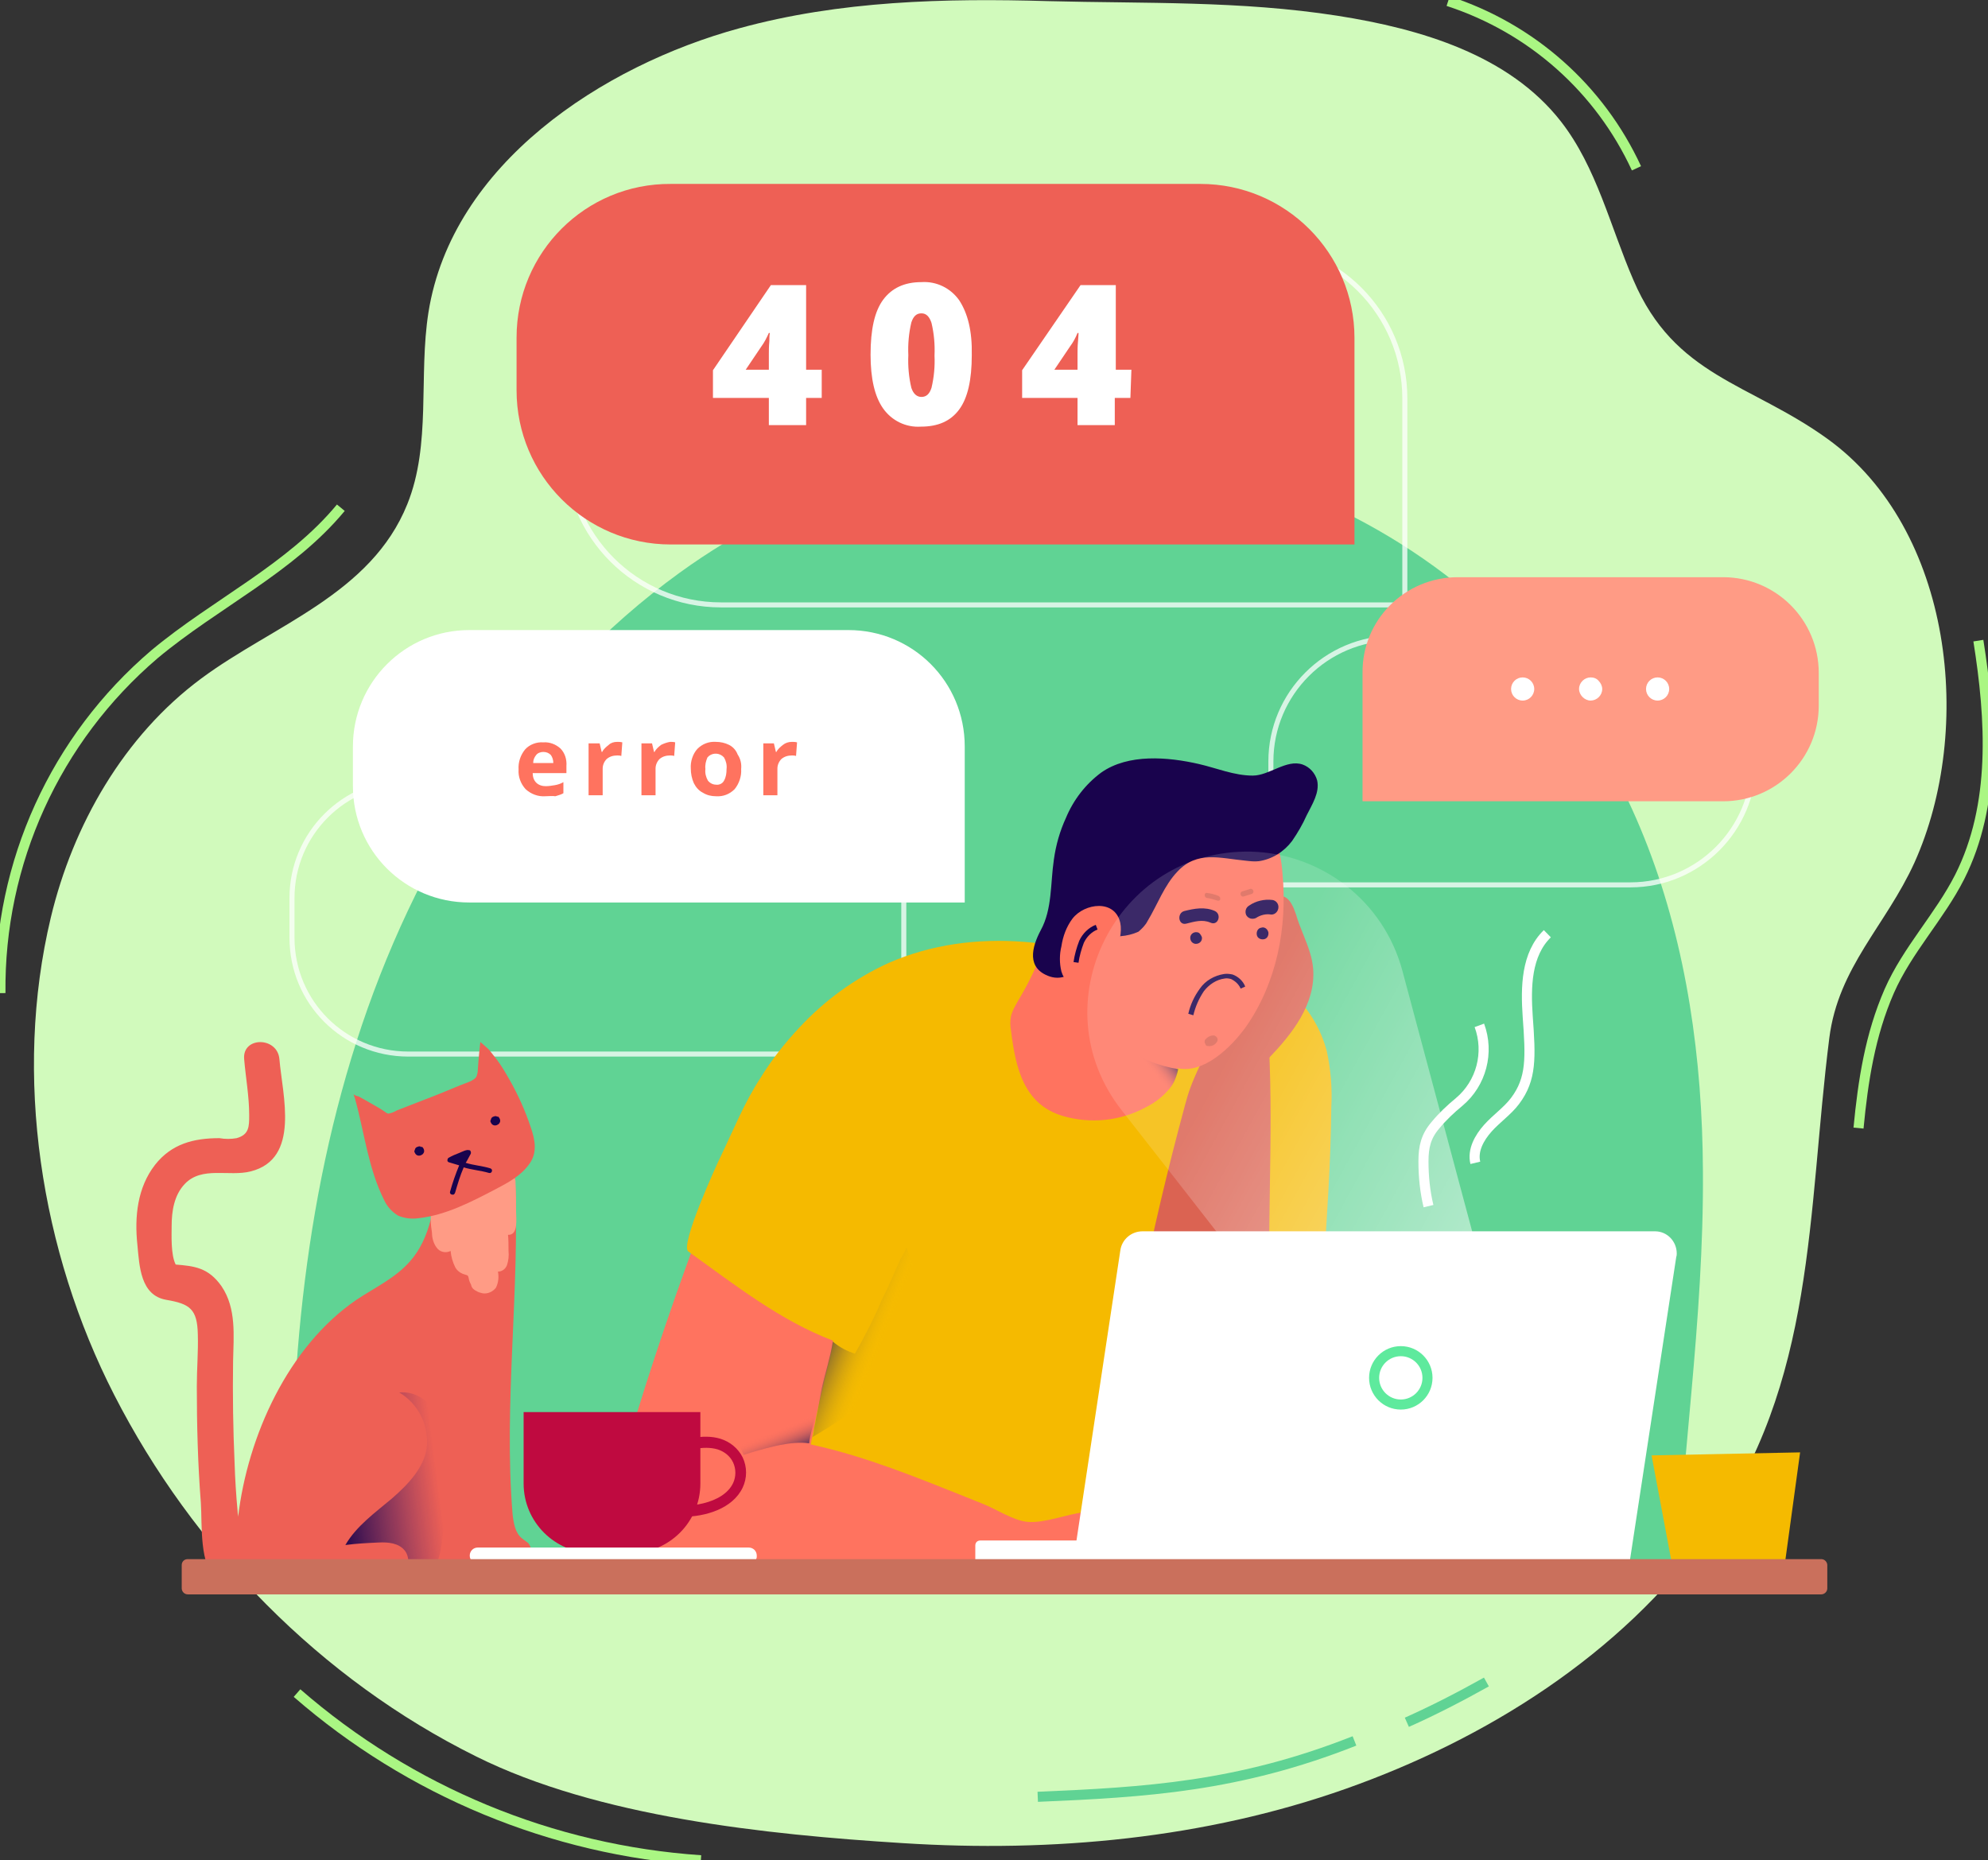 <?xml version="1.0" encoding="utf-8"?>
<!-- Generator: Adobe Illustrator 25.4.1, SVG Export Plug-In . SVG Version: 6.00 Build 0)  -->
<svg version="1.1" id="Capa_1" xmlns="http://www.w3.org/2000/svg" xmlns:xlink="http://www.w3.org/1999/xlink" x="0px" y="0px"
	 viewBox="0 0 394.8 369.4" style="enable-background:new 0 0 394.8 369.4;" xml:space="preserve">
<rect x="0" y="0" width="394.8" height="369.4" fill="#333333" stroke="none"/>
<style type="text/css">
	.st0{fill:none;stroke:#FFFFFF;stroke-width:2;stroke-miterlimit:10;}
	.st1{fill:#D1FABC;}
	.st2{fill:#60D394;}
	.st3{opacity:0.75;fill:none;stroke:#FFFFFF;stroke-miterlimit:10;enable-background:new    ;}
	.st4{fill:#EE6055;}
	.st5{fill:#FF9B85;}
	.st6{fill:url(#Trazado_115_00000128476441717430114620000013237364895530390408_);}
	.st7{fill:#19034D;}
	.st8{fill:#FF735F;}
	.st9{fill:#F5BA00;}
	.st10{fill:#DB6352;}
	.st11{fill:none;stroke:#19034D;stroke-miterlimit:10;}
	.st12{fill:url(#Trazado_133_00000052098076480302274040000002869942505208647591_);}
	.st13{fill:url(#Trazado_134_00000101083280487247708700000003785346744375670963_);}
	.st14{fill:url(#Trazado_137_00000030459800518052381260000006555382624616786108_);}
	.st15{fill:url(#Trazado_140_00000134937184003671769790000000006744742288400813_);}
	.st16{fill:#FFFFFF;}
	.st17{opacity:0.49;fill:url(#Trazado_154_00000010993613655383798450000005175697294048486799_);enable-background:new    ;}
	.st18{fill:#BF0A40;}
	.st19{clip-path:url(#SVGID_00000173873903812392814060000008974788927520375724_);}
	.st20{fill:#228F4E;}
	.st21{fill:none;stroke:#5EEA9D;stroke-width:2;stroke-miterlimit:10;}
	.st22{fill:#CA705C;}
	.st23{fill:none;stroke:#AAF683;stroke-width:2;stroke-miterlimit:10;}
	.st24{fill:none;stroke:#60D394;stroke-width:2;stroke-miterlimit:10;}
</style>
<g id="OBJEKTS_00000124147902927244035400000002386909687238621108_" transform="translate(-0.013 -0.375)">
	<path id="Trazado_108" class="st0" d="M66,160.7h75.3c12.8,0,23.1,10.3,23.1,23.1v31H66c-12.8,0-23.1-10.3-23.1-23.1c0,0,0,0,0,0
		v-7.9C42.9,171,53.3,160.7,66,160.7C66,160.7,66,160.7,66,160.7z"/>
	<path id="Trazado_109" class="st1" d="M267.3,355.6c27.7-9.8,54.5-26.5,72-50.8c21.4-29.8,19.6-63.5,24-98.3
		c1.8-14.1,11.2-22.3,16.9-34.8c11.9-26.4,7.7-66.2-17.3-84.2c-15.4-11.1-30.3-12.3-38.5-31.5c-4.6-10.6-7.3-22.4-14.4-31.5
		c-10.3-13.2-27.8-18.4-44.4-21c-19.3-3-38.1-2.4-57.4-2.9C187.7,0,166.8,0.5,146.8,6c-27.1,7.4-57,26.9-61.7,56.4
		c-2,12.7,0.6,26.2-4.2,38.1c-7.2,17.9-26.6,24-40.9,34.6c-15.4,11.4-25.5,29.1-29.9,47.5c-7.5,31.4-2,66.3,12.6,94.8
		c15.6,30.5,41,56.5,71.9,71.8c24.1,12,57.5,15.5,84.7,17.2C209.1,368.3,239.3,365.5,267.3,355.6z"/>
	<path id="Trazado_110" class="st2" d="M338.2,233c-0.2-44.9-12.6-88-49.1-116.9C244,80.4,181,80.8,135,114.1
		c-30.1,21.8-51.2,54.5-63.1,89.8S57,276.8,58.2,313.9l274.3,0.9l3.4-37.8C337.2,262.5,338.3,247.7,338.2,233z"/>
	<path id="Trazado_111" class="st3" d="M81.1,155.6h75.3c12.8,0,23.1,10.3,23.1,23.1v31H81.1c-12.8,0-23.1-10.3-23.1-23.1
		c0,0,0,0,0,0v-7.9C58,166,68.3,155.6,81.1,155.6C81.1,155.6,81.1,155.6,81.1,155.6z"/>
	<path id="Trazado_112" class="st3" d="M143.2,48.9h105.2c16.9,0,30.6,13.7,30.6,30.6c0,0,0,0,0,0v41H143.2
		c-16.9,0-30.6-13.7-30.6-30.6c0,0,0,0,0,0V79.5C112.6,62.6,126.3,48.9,143.2,48.9z"/>
	<path id="Trazado_113" class="st4" d="M104.9,306.8c-0.4-0.3-0.8-0.6-1.2-0.9c-1.4-1.1-1.7-3.1-1.9-4.9
		c-1.8-22.1,1.5-44.4,0.5-66.5c-0.3-5.3-4.5-2.7-8-2c-0.5,0.1-7.4,1.4-7.3,0.6c-0.6,6.3-1.4,13.1-5.6,17.8c-2.9,3.3-7,5.2-10.6,7.6
		c-13.6,9.3-21.6,27.1-23.5,43.1c0-0.4-0.1-0.7-0.1-1.1c-0.3-3.2-0.5-6.4-0.6-9.6c-0.3-6.7-0.4-13.5-0.3-20.2
		c0.1-5,0.7-10.5-2.3-14.9c-2.6-3.7-5.4-4-9.1-4.3c-1-2-0.8-5.9-0.8-7.7c0-2.9,0.5-6.1,2.6-8.3c3.4-3.6,8.8-1.4,13.1-2.5
		c9.9-2.5,6.3-15.1,5.7-22.3c-0.4-4.5-7.4-4.5-7,0c0.3,3.6,1,7.4,1,11.1c0,2.3,0,3.9-2.5,4.6c-1.1,0.2-2.3,0.2-3.4,0
		c-5.1,0-9.5,1.1-12.8,5.3c-3.5,4.5-4.1,10.3-3.5,15.9c0.4,4.2,0.6,10,5.7,10.9c4.7,0.8,6.2,1.8,6.3,6.9c0.1,3.4-0.2,6.8-0.2,10.3
		c0,7.7,0.2,15.4,0.8,23.1c0.3,4.4-0.4,12.4,3.3,15.7c1.6,1.5,4,1.8,5.9,0.8c5.8,0.3,19.7-0.5,21.2-0.5h17.9c3,0,8.3,1,11.1-0.5
		c1.5-0.8,4.3-2.3,5.4-3.6C105.7,309.5,105.8,307.9,104.9,306.8z"/>
	<path id="Trazado_114" class="st5" d="M102.5,240.9c0-1.8,0-3.6-0.1-5.4c0-0.3,0-0.7-0.1-1c-0.1-0.4-0.2-0.7-0.3-1.1
		c-1.3-2.5-5.9-0.3-7.7,0.6c-2,1-3.9,2.2-5.6,3.6c-1.1,0.7-2.1,1.7-2.8,2.9c-0.6,1.3-0.3,3.3-0.1,4.7c0,1,0.3,2.1,0.9,2.9
		c0.6,0.9,1.8,1.2,2.8,0.7c0.1,1.1,0.4,2.2,0.9,3.2c0.4,0.8,1.2,1.3,2,1.5c0.6,0.2,0.5,0.1,0.7,0.7v0.1c0.1,0.5,0.3,0.9,0.5,1.3v0.1
		c0.1,0.3,0.3,0.6,0.6,0.8c0.1,0.1,0.3,0.2,0.5,0.3l0,0c0.3,0.2,0.7,0.3,1.1,0.4c1,0.2,2.1-0.3,2.7-1.1c0.5-1,0.6-2.1,0.4-3.2
		c0.8,0,1.5-0.5,1.8-1.3c0.3-0.9,0.4-1.9,0.3-2.8c0-1.1,0-2.2-0.1-3.2C103,245.7,102.5,242.4,102.5,240.9z"/>
	
		<linearGradient id="Trazado_115_00000126289233432972344800000002818832692532743349_" gradientUnits="userSpaceOnUse" x1="-759.94" y1="729.123" x2="-759.267" y2="729.287" gradientTransform="matrix(48.579 0 0 -91.144 36985.629 66756.312)">
		<stop  offset="0" style="stop-color:#19034D;stop-opacity:0.91"/>
		<stop  offset="0.56" style="stop-color:#311573;stop-opacity:0"/>
	</linearGradient>
	<path id="Trazado_115" style="fill:url(#Trazado_115_00000126289233432972344800000002818832692532743349_);" d="M79.3,276.9
		c3.7,2.2,5.8,6.3,5.5,10.6c-0.4,4.3-3.9,7.8-7,10.5c-3.2,2.7-7,5.4-9.2,9.2c2.2-0.3,4.4-0.4,6.6-0.5c1.9-0.1,4,0.1,5.2,1.6
		s0.5,3.8,0.8,5.8c0.2,0.1,0.5,0.1,0.7-0.1c0.2,0.5,0.1,0.5,0.6,0.5c1.8-0.3,3.3-1.4,4-3c0.7-1.6,1.1-3.3,1.3-5.1
		c0.8-6.3,1.1-12.6,0.7-18.9c0-2-0.5-4-1.4-5.8C85.4,278.7,82.7,276.6,79.3,276.9z"/>
	<path id="Trazado_116" class="st4" d="M70.5,218.5c-0.1-0.3-0.2-0.6-0.3-0.9c0,0.2,0.8,0.5,1,0.5l1.1,0.6c0.7,0.4,1.4,0.8,2.1,1.2
		c0.7,0.4,1.4,0.8,2.1,1.3c0.3,0.2,0.5,0.4,0.8,0.3c0.5-0.1,1-0.3,1.5-0.6l1.8-0.7l3.6-1.4c2.4-0.9,4.8-1.9,7.2-2.9
		c0.9-0.4,3-0.9,3.3-1.9c0.1-0.4,0.2-0.7,0.2-1.1c0.1-1.9,0.5-5.6,0.5-5.6s1.4,1.2,1.7,1.5c0.5,0.6,1,1.3,1.5,1.9
		c1,1.3,1.8,2.7,2.6,4.1c1.7,3,3.1,6.1,4.2,9.4c0.9,2.6,1.4,5.2-0.4,7.5c-1.6,2.2-4.2,3.6-6.5,4.8c-4.8,2.5-9.9,5.2-15.4,5.8
		c-1.4,0.2-2.8,0-4-0.5c-1.2-0.7-2.2-1.8-2.8-3.1C73.1,232.3,72.4,225.3,70.5,218.5z"/>
	<path id="Trazado_117" class="st7" d="M97.4,232.4c-1.6-0.5-3.3-0.6-4.9-1.1c0.1-0.2,0.2-0.3,0.3-0.5c0.2-0.4,0.5-0.9,0.7-1.3
		c0.1-0.2,0-0.6-0.2-0.7c0,0-0.1,0-0.1,0c-0.5-0.2-1.4,0.3-1.9,0.5c-0.8,0.3-1.5,0.6-2.2,1c-0.2,0.1-0.3,0.5-0.2,0.7
		c0.1,0.1,0.2,0.2,0.3,0.2l2,0.6c-0.7,1.7-1.3,3.4-1.8,5.2c-0.1,0.3,0.1,0.6,0.4,0.6c0.3,0.1,0.5-0.1,0.6-0.4c0.5-1.7,1-3.4,1.7-5
		c1.6,0.5,3.3,0.6,5,1.1C97.7,233.5,98,232.6,97.4,232.4z"/>
	<path id="Trazado_118" class="st7" d="M83.6,228.1c-0.2-0.1-0.4-0.1-0.6,0c-0.1,0-0.3,0.1-0.4,0.2c-0.1,0.1-0.2,0.3-0.2,0.4
		c0,0.1-0.1,0.2-0.1,0.2c0,0.1,0,0.3,0.1,0.4c0.2,0.5,0.7,0.7,1.2,0.5c0.2-0.1,0.4-0.2,0.5-0.4c0.3-0.4,0.1-1-0.3-1.3
		C83.7,228.2,83.6,228.2,83.6,228.1L83.6,228.1z"/>
	<path id="Trazado_119" class="st7" d="M98.7,222.1c-0.2-0.1-0.4-0.1-0.6,0c-0.1,0-0.3,0.1-0.4,0.2c-0.1,0.1-0.2,0.3-0.2,0.4
		c0,0.1-0.1,0.2-0.1,0.2c0,0.1,0,0.3,0.1,0.4c0.2,0.5,0.7,0.7,1.2,0.5c0.2-0.1,0.4-0.2,0.5-0.4c0.3-0.4,0.1-1-0.3-1.3
		C98.8,222.2,98.7,222.1,98.7,222.1L98.7,222.1z"/>
	<path id="Trazado_120" class="st3" d="M276.9,127.1h46.9c13.5,0,24.5,11,24.5,24.5l0,0l0,0c0,13.5-11,24.5-24.5,24.5h-71.4v-24.5
		C252.4,138.1,263.4,127.1,276.9,127.1L276.9,127.1z"/>
	<path id="Trazado_121" class="st8" d="M124.6,287.3c-1.9,6.6-3.6,14.1,0.3,19.8c4.7,6.8,15.4,6.7,22.1,2
		c6.8-4.7,10.4-12.6,13.5-20.3c5.2-12.8,9.9-26,11.7-39.8c1.1-8,0.1-18-7.2-21.5c-11.2-5.4-20.8,3.2-24.4,12.7
		C134.7,255.7,129.3,271.4,124.6,287.3z"/>
	<path id="Trazado_122" class="st9" d="M158.7,204.5c-2.9,3.1-5.5,6.4-7.7,10c-3.2,4.9-5.3,10.2-7.8,15.4c-0.9,1.8-8.2,17.8-6.5,19
		c9.2,6.6,18.2,13.7,28.7,17.7c0.4,0.1-1.7,7.8-1.8,8.6c-0.7,2.9-1.4,5.7-1.9,8.6c-1.2,5.7-2.1,11.5-3.1,17.3
		c-0.6,3.2-1.1,6.4-1.6,9.6c-0.2,1.4,45.4,4.5,49.5,4.5c12.1,0.2,31.1,3.6,38.4-8.8c1.6-3,2.8-6.2,3.4-9.6c4.5-19.4,6.5-39.3,6-59.3
		c0-4.7-0.5-9.3-1.5-13.9c-1.7-6.6-5.1-12.5-8.7-18.2c-3.3-5.2-8.5-8-14.1-10.7c-16.6-7.9-36.6-10.5-53.5-3.1
		C169.7,194.7,163.7,199.1,158.7,204.5z"/>
	<path id="Trazado_123" class="st8" d="M234.6,251.4c-0.5,1.1-0.9,2.1-1.4,3.2c-1.8,4-6.2,11.1-6.2,15.5c-2,6.4-3,13.3-1.8,20
		c0.5,2.7,1.3,5.3,2.2,7.8c1,3.3,2.4,6.4,4.4,9.2c1.8,2.5,6.2,6.3,9.6,5s6.2-7.8,7.6-11.1c8-18.9,11.2-39.7,13.2-60.1
		c0.7-3.6-0.5-7.3-3.2-9.8c-1.8-2.2-3.8-4.5-6.6-5c-2.8-0.5-5.4,0.9-7.2,2.9c-1.7,2.1-3.1,4.5-4,7L234.6,251.4z"/>
	<path id="Trazado_124" class="st9" d="M249.2,249.3c-1.6-0.4-23.2-5.7-23.3-3c0.2-11.8,0.8-23.5,1.9-35.2c0.2-3.7,0.9-7.4,2.2-11
		c1.4-3.5,4-6.6,7.5-8c2.6-0.9,5.5-1,8.2-0.3c8.7,2,15.5,8.7,17.8,17.3c0.8,3.7,1.1,7.4,0.9,11.1c-0.1,11.1-0.9,22.1-1.6,33.2
		C258.2,253.3,253.6,250.6,249.2,249.3z"/>
	<path id="Trazado_125" class="st10" d="M260.2,189.7c0.3,1,0.5,2,0.6,3.1c0.5,7-4.2,12.9-8.8,17.7c-1.8,1.9-4.4,3.2-6,5.1
		c-1.9,2.2-1.8,5.9-5,6.9c-2.2,0.5-4.3-0.8-4.9-2.9c-0.2-0.9-0.1-1.8,0.3-2.7c0.6-2.1,1.4-4.1,2.5-6c0.9-1.4,2.7-2.3,4.1-3
		c2.8-1.7,4.8-4.6,5.3-7.9c0.9-5.9,0-12.6,2.1-18.3c0.3-1,0.9-1.9,1.6-2.6c0.8-0.7,1.9-1,2.9-0.7c1.4,0.5,2,2.2,2.5,3.6
		C258.1,184.5,259.4,187,260.2,189.7z"/>
	<path id="Trazado_126" class="st10" d="M252.4,264.3c0.7,12.7,0.5,25.6-2.9,37.9c-1,3.7-2.7,8.9-6.3,11c-4,2.3-10.3,0.4-14.1-1.7
		c-2.5-1.3-4.7-3.2-6.4-5.5c-2.5-3.7-2.6-8.5-2.3-13c0.8-12.1,3.7-23.2,6-35c2.5-12.8,5.5-25.4,8.9-38c1.4-5.4,3.3-9.4,7.8-12.8
		c3.2-2.4,8.6-5.6,8.9,0.7C253,226.7,251.4,245.4,252.4,264.3z"/>
	<path id="Trazado_127" class="st8" d="M201.7,200c-0.4,0.7-0.7,1.4-0.9,2.1c-0.2,1-0.2,2,0,3c0.9,7.3,2.5,14.6,10.3,16.9
		c5.5,1.6,11.4,1,16.4-1.7c1.6-0.8,3-1.8,4.2-3.1c1.3-1.3,2-2.9,2.1-4.7c5.3,1.2,10.7-4.2,13.5-8c6.3-8.9,8.4-20,7.4-30.7
		c-0.2-2.6-0.6-5.4-2.2-7.5c-1.2-1.4-2.6-2.6-4.2-3.5c-7.2-4.6-14.9-4.9-22.8-1.2c-7.2,3.3-12.2,10.4-15.5,17.3
		c-1.4,2.9-1.7,6.7-2.8,9.8c-1.3,3.6-3,7.1-5,10.4L201.7,200z"/>
	<path id="Trazado_128" class="st7" d="M211.7,162.8c1.5-3.6,3.9-6.7,7-9c5.4-3.8,13.3-3.1,19.4-1.7c3.5,0.8,7,2.3,10.7,2.3
		c3.3,0,6.7-3.3,9.9-2.2c1.4,0.5,2.5,1.7,2.9,3.2c0.5,2.4-1,4.7-2.1,6.9c-0.8,1.8-1.8,3.5-2.9,5.1c-1.6,2.1-3.9,3.6-6.6,4
		c-0.9,0.1-1.7,0-2.6-0.1c-5.2-0.5-9.6-2-13.5,2.1c-2.7,2.8-4,6.6-6,9.9c-0.4,0.8-1.1,1.5-1.8,2.1c-1.1,0.5-2.3,0.8-3.6,0.9
		c-5.2,1.2-8.5,9.8-14,8c-4.7-1.6-3.6-5.8-1.8-9.2c2.3-4.2,1.9-9.3,2.6-14C209.7,168.2,210.5,165.4,211.7,162.8L211.7,162.8z"/>
	<path id="Trazado_129" class="st8" d="M213,182.8c-1.2,1.6-1.9,3.5-2.2,5.5c-0.4,1.6-0.4,3.4,0,5c0.5,1.7,1.8,3,3.5,3.4
		c1.4,0.2,2.7-0.3,3.7-1.2c2.4-2.1,5.2-8.5,4.5-11.8C221.5,178.9,215.4,179.7,213,182.8z"/>
	<path id="Trazado_130" class="st11" d="M217.8,184.5c-1.3,0.5-2.4,1.6-3,2.9c-0.5,1.3-0.9,2.7-1.1,4.1"/>
	<path id="Trazado_131" class="st7" d="M251.9,185.5c0.1,0.6-0.2,1.3-0.9,1.4c-0.6,0.1-1.3-0.2-1.4-0.9c-0.1-0.6,0.2-1.3,0.9-1.4
		C251.1,184.4,251.7,184.8,251.9,185.5z"/>
	<path id="Trazado_132" class="st7" d="M238.7,186.5c0.1,0.6-0.3,1.2-1,1.3c-0.6,0.1-1.2-0.3-1.3-1c-0.1-0.6,0.3-1.2,1-1.3
		c0.3,0,0.6,0,0.8,0.2C238.4,185.9,238.6,186.2,238.7,186.5z"/>
	
		<linearGradient id="Trazado_133_00000079486161864561843960000013123118011627038593_" gradientUnits="userSpaceOnUse" x1="-763.433" y1="729.682" x2="-763.251" y2="730.093" gradientTransform="matrix(78.054 0 0 -75.633 59813.816 55504.633)">
		<stop  offset="0" style="stop-color:#201B59;stop-opacity:0.91"/>
		<stop  offset="0.56" style="stop-color:#FFCC00;stop-opacity:0"/>
	</linearGradient>
	<path id="Trazado_133" style="fill:url(#Trazado_133_00000079486161864561843960000013123118011627038593_);" d="M221.6,283.1
		c-0.5,3.3-0.9,6.6-1.1,9.9c-0.3,4.5-0.2,9.3,2.3,13c1.7,2.3,3.9,4.2,6.4,5.5c3.7,2.1,10,4,14.1,1.7c3.6-2.1,5.3-7.3,6.3-11
		c1.7-6.2,2.7-12.6,3-19.1L221.6,283.1z"/>
	
		<linearGradient id="Trazado_134_00000005259178492892416820000006898756977728091303_" gradientUnits="userSpaceOnUse" x1="-762.494" y1="728.78" x2="-762.208" y2="728.602" gradientTransform="matrix(59.428 0 0 -91.855 45478.223 67202.828)">
		<stop  offset="0" style="stop-color:#201B59;stop-opacity:0.91"/>
		<stop  offset="0.56" style="stop-color:#FFCC00;stop-opacity:0"/>
	</linearGradient>
	<path id="Trazado_134" style="fill:url(#Trazado_134_00000005259178492892416820000006898756977728091303_);" d="M185.5,263.6
		L180,248c0.1,0.4-1,2.1-1.2,2.5c-0.4,0.9-0.8,1.8-1.2,2.7c-0.8,1.9-1.7,3.7-2.6,5.6c-1.5,3.6-3.3,7-5.2,10.4
		c-1.6-0.5-3.1-1.3-4.4-2.4c-0.5,3.2-1.5,6.1-2.2,9.3c-0.3,1.6-0.6,3.3-0.9,4.9c-0.2,0.8-0.3,1.7-0.5,2.5c-0.1,0.3-0.2,2.1-0.5,2.3
		c8.6-5,16.4-11.2,23.3-18.4c0.6-0.5,1-1.2,1.2-2C185.9,264.8,185.8,264.2,185.5,263.6L185.5,263.6z"/>
	<path id="Trazado_135" class="st7" d="M252.7,179.1c-1.6-0.2-3.3,0.2-4.6,1.1c-0.7,0.4-0.9,1.2-0.6,1.9c0.4,0.7,1.2,0.9,1.9,0.6
		c0.9-0.6,2-0.9,3.1-0.7c0.8,0,1.4-0.7,1.4-1.5C253.9,179.8,253.4,179.2,252.7,179.1z"/>
	<path id="Trazado_136" class="st7" d="M241.3,181.3c-2-0.9-4.1-0.5-6.1,0c-1.5,0.4-1.2,2.9,0.4,2.5s3.2-0.9,4.8-0.2
		C241.9,184.3,242.7,182,241.3,181.3z"/>
	
		<linearGradient id="Trazado_137_00000012450514143219467600000003301782668624844173_" gradientUnits="userSpaceOnUse" x1="-766.112" y1="732.013" x2="-766.553" y2="731.583" gradientTransform="matrix(26.579 0 0 -31.99 20597.07 23621.66)">
		<stop  offset="0.27" style="stop-color:#201B59;stop-opacity:0.91"/>
		<stop  offset="0.56" style="stop-color:#FF735F;stop-opacity:0"/>
	</linearGradient>
	<path id="Trazado_137" style="fill:url(#Trazado_137_00000012450514143219467600000003301782668624844173_);" d="M223.5,208.1
		c-0.1,2.6-0.2,5.3-0.3,7.9c0,1.4-0.1,2.7-0.1,4.1c0,0.3-0.1,0.7-0.1,1.2c1.6-0.3,3.2-0.8,4.8-1.4c2.2-0.8,4.1-2.4,5.3-4.5
		c0.4-0.9,0.7-1.7,0.9-2.7C230.4,212.1,226.3,210.7,223.5,208.1z"/>
	<path id="Trazado_138" class="st8" d="M196,314.6c13.6,1.6,28.6,3.4,41.7-0.5c-2-3.1-4.4-6-7-8.6c-2.6-2.6-6-4.4-9.7-5
		c-1.9-0.2-3.9-0.1-5.8,0.2c-3.4,0.4-7.8,2.2-11.1,1.9c-2.8-0.2-6.5-2.7-9.2-3.7c-18.2-7.2-39.8-17-59.7-11.8
		c-10,2.7-16.1,11.1-9.2,20.5c3.9,5.3,10.1,4.3,16.3,4.4c16.5,0.3,33.1,0.1,49.5,2L196,314.6z"/>
	<path id="Trazado_139" class="st7" d="M237,202l-1-0.3c0.4-1.8,1.2-3.5,2.3-5c1.1-1.6,2.9-2.6,4.8-2.9c0.6-0.1,1.2,0,1.7,0.1
		c1.1,0.4,2.1,1.3,2.5,2.4l-0.9,0.4c-0.4-0.9-1.1-1.5-1.9-1.9c-0.4-0.1-0.9-0.2-1.3-0.1c-1.6,0.2-3.1,1.2-4.1,2.5
		C238.1,198.7,237.4,200.3,237,202z"/>
	
		<linearGradient id="Trazado_140_00000043443734907596457260000005785185082756194493_" gradientUnits="userSpaceOnUse" x1="-761.977" y1="734.022" x2="-762.214" y2="734.555" gradientTransform="matrix(36.793 0 0 -33.309 28194.58 24743.705)">
		<stop  offset="0.27" style="stop-color:#201B59;stop-opacity:0.91"/>
		<stop  offset="0.56" style="stop-color:#FF735F;stop-opacity:0"/>
	</linearGradient>
	<path id="Trazado_140" style="fill:url(#Trazado_140_00000043443734907596457260000005785185082756194493_);" d="M161.8,281.1
		c-0.1-0.2-0.3-0.5-0.4-0.7c-0.9-1.6-1.8-3.1-2.7-4.8c-1.2,1.3-2.5,2.4-4,3.5c-1.9,1.3-3.6,2.8-5.2,4.5c-1,1-1.9,2.1-2.9,3.1
		c0.3,0.6,0.5,1.1,0.7,1.7c0.1,0.3,0.3,0.6,0.4,0.9c0.6-0.2,1.3-0.4,1.9-0.6c3.2-0.9,7.5-2.2,11.1-1.7c0.2-2,1-3.8,1.1-5.8
		C161.8,281.2,161.8,281.2,161.8,281.1L161.8,281.1z"/>
	<path id="Trazado_141" class="st10" d="M241,206c-0.7,0-1.3,0.4-1.7,0.9c-0.1,0.3-0.1,0.6,0.1,0.8c0,0.2,0.2,0.4,0.4,0.4
		c0.7,0.1,1.4-0.1,1.8-0.7c0.3-0.3,0.3-0.8,0-1.1C241.4,206.1,241.2,206,241,206L241,206z"/>
	<path id="Trazado_142" class="st10" d="M242,178.3c-0.7-0.3-1.5-0.5-2.3-0.6c-0.6-0.1-0.6,0.9,0,1c0.7,0.1,1.4,0.3,2,0.5
		C242.4,179.5,242.6,178.6,242,178.3z"/>
	<path id="Trazado_143" class="st10" d="M248.3,176.9l-1.6,0.5c-0.3,0.1-0.4,0.4-0.3,0.7c0.1,0.2,0.3,0.4,0.6,0.3l1.6-0.5
		c0.3-0.1,0.4-0.4,0.3-0.7C248.8,177,248.5,176.8,248.3,176.9z"/>
	<path id="Trazado_144" class="st4" d="M133.2,36.9h105.2c16.9,0,30.6,13.7,30.6,30.6v41H133.2c-16.9,0-30.6-13.7-30.6-30.6
		c0,0,0,0,0,0V67.4C102.6,50.5,116.3,36.8,133.2,36.9z"/>
	<path id="Trazado_145" class="st16" d="M163.2,79.4h-3.1v5.4h-7.4v-5.4h-11.1v-5.5l11.5-16.9h7v16.8h3.1V79.4z M152.7,73.8v-3.2
		c0-0.6,0-1.4,0.1-2.5c0-0.5,0-1.1,0.1-1.6h-0.2c-0.4,0.9-0.9,1.9-1.5,2.7l-3.1,4.6L152.7,73.8z"/>
	<path id="Trazado_146" class="st16" d="M193,70.9c0,4.9-0.8,8.5-2.5,10.8c-1.7,2.3-4.2,3.4-7.6,3.4c-3,0.2-5.8-1.2-7.5-3.6
		c-1.7-2.4-2.5-6-2.5-10.7c0-5,0.8-8.6,2.5-10.9c1.7-2.3,4.2-3.5,7.6-3.5c3-0.2,5.8,1.2,7.5,3.6C192.2,62.6,193.1,66.1,193,70.9z
		 M180.4,70.9c-0.1,2.2,0.1,4.4,0.6,6.5c0.4,1.2,1.1,1.8,2,1.8c1,0,1.6-0.6,2-1.8c0.5-2.1,0.7-4.3,0.6-6.4c0.1-2.2-0.1-4.4-0.6-6.5
		c-0.4-1.2-1-1.9-2-1.9s-1.6,0.6-2,1.8C180.5,66.5,180.3,68.7,180.4,70.9L180.4,70.9z"/>
	<path id="Trazado_147" class="st16" d="M224.5,79.4h-3.1v5.4H214v-5.4H203v-5.5l11.6-16.9h7v16.8h3.1L224.5,79.4z M214,73.8v-3.2
		c0-0.6,0-1.4,0.1-2.5c0.1-1,0.1-1.6,0.1-1.6H214c-0.4,1-0.9,1.9-1.5,2.7l-3.1,4.6L214,73.8z"/>
	<path id="Trazado_148" class="st16" d="M93.2,125.5h75.3c12.8,0,23.1,10.3,23.1,23.1l0,0v31H93.2c-12.8,0-23.1-10.3-23.1-23.1
		c0,0,0,0,0,0v-7.9C70.1,135.9,80.4,125.5,93.2,125.5C93.2,125.5,93.2,125.5,93.2,125.5z"/>
	<path id="Trazado_149" class="st8" d="M108.3,158.5c-1.4,0.1-2.8-0.4-3.9-1.4c-1-1.1-1.5-2.5-1.4-3.9c-0.1-1.5,0.4-2.9,1.3-4
		c0.9-1,2.3-1.5,3.6-1.4c1.3-0.1,2.5,0.4,3.4,1.2c0.9,0.9,1.3,2.2,1.2,3.5v1.4h-6.7c0,0.7,0.2,1.4,0.7,1.9c0.5,0.5,1.2,0.7,1.9,0.7
		c0.6,0,1.2-0.1,1.8-0.2c0.6-0.1,1.2-0.3,1.7-0.6v2.2c-0.5,0.3-1,0.4-1.6,0.6C109.7,158.4,109,158.5,108.3,158.5L108.3,158.5z
		 M107.9,149.7c-0.5,0-1.1,0.2-1.4,0.6c-0.4,0.5-0.6,1-0.6,1.6h4c0-0.6-0.2-1.2-0.5-1.6C109,149.9,108.5,149.7,107.9,149.7
		L107.9,149.7z"/>
	<path id="Trazado_150" class="st8" d="M122.6,147.7c0.3,0,0.6,0,1,0.1l-0.2,2.7c-0.3-0.1-0.6-0.1-0.8-0.1c-0.8,0-1.5,0.2-2.1,0.7
		c-0.5,0.5-0.8,1.2-0.8,1.9v5.3h-2.8V148h2.2l0.4,1.7h0.1c0.3-0.6,0.8-1,1.3-1.4C121.3,147.9,121.9,147.7,122.6,147.7L122.6,147.7z"
		/>
	<path id="Trazado_151" class="st8" d="M133.1,147.7c0.3,0,0.7,0,1,0.1l-0.2,2.7c-0.3-0.1-0.6-0.1-0.8-0.1c-0.8,0-1.5,0.2-2.1,0.7
		c-0.5,0.5-0.8,1.2-0.8,1.9v5.3h-2.8V148h2.1l0.4,1.7h0.1c0.3-0.6,0.8-1,1.3-1.4C131.9,148,132.5,147.8,133.1,147.7z"/>
	<path id="Trazado_152" class="st8" d="M147.2,153.1c0.1,1.4-0.4,2.9-1.3,4c-1,1-2.3,1.5-3.7,1.4c-0.9,0-1.8-0.2-2.6-0.7
		c-0.8-0.4-1.4-1.1-1.8-1.9c-0.4-0.9-0.6-1.9-0.6-2.9c-0.1-1.4,0.4-2.9,1.3-3.9c1-1,2.3-1.5,3.7-1.4c0.9,0,1.8,0.2,2.6,0.6
		c0.8,0.4,1.4,1.1,1.7,1.9C147.1,151.1,147.3,152.1,147.2,153.1L147.2,153.1z M140.1,153.1c-0.1,0.8,0.1,1.6,0.5,2.3
		c0.4,0.5,1,0.8,1.6,0.8c0.6,0.1,1.3-0.2,1.6-0.8c0.4-0.7,0.5-1.5,0.5-2.3c0.1-0.8-0.1-1.6-0.5-2.3c-0.8-0.9-2.1-1-3-0.3
		c-0.1,0.1-0.2,0.2-0.3,0.3C140.2,151.5,140,152.3,140.1,153.1L140.1,153.1z"/>
	<path id="Trazado_153" class="st8" d="M157.3,147.7c0.3,0,0.6,0,1,0.1l-0.2,2.7c-0.3-0.1-0.6-0.1-0.8-0.1c-0.8,0-1.5,0.2-2.1,0.7
		c-0.5,0.5-0.8,1.2-0.8,1.9v5.3h-2.8V148h2.1l0.4,1.7h0.1c0.3-0.6,0.8-1,1.3-1.4C156,147.9,156.6,147.7,157.3,147.7L157.3,147.7z"/>
	
		<linearGradient id="Trazado_154_00000154393541160968757900000012791655209383721135_" gradientUnits="userSpaceOnUse" x1="-762.169" y1="726.509" x2="-762.517" y2="726.778" gradientTransform="matrix(215.036 0 0 -303.65 164181.828 220854.844)">
		<stop  offset="0" style="stop-color:#FFFFFF"/>
		<stop  offset="0.55" style="stop-color:#FFFFFF;stop-opacity:0.302"/>
	</linearGradient>
	
		<path id="Trazado_154" style="opacity:0.49;fill:url(#Trazado_154_00000154393541160968757900000012791655209383721135_);enable-background:new    ;" d="
		M304.5,290.2l-26-97.1c-3.7-13.7-15.9-23.2-30-23.6l0,0c-26.8-0.6-42.3,30.3-25.7,51.4c27.2,34.7,57.3,73.7,57.3,73.7L304.5,290.2z
		"/>
	<path id="Trazado_155" class="st5" d="M289.5,115h52.7c10.5,0,19,8.5,19,19v6.5c0,10.5-8.5,19-19,19h-71.6V134
		C270.5,123.5,279,115,289.5,115C289.5,115,289.5,115,289.5,115z"/>
	<circle id="Elipse_9" class="st16" cx="302.4" cy="137.2" r="2.3"/>
	<path id="Trazado_156" class="st16" d="M318.2,137.2c0,1.3-1.1,2.3-2.3,2.3s-2.3-1.1-2.3-2.3c0-1.3,1.1-2.3,2.3-2.3
		c0.6,0,1.2,0.2,1.6,0.7C317.9,136,318.2,136.6,318.2,137.2z"/>
	<circle id="Elipse_10" class="st16" cx="329.2" cy="137.2" r="2.3"/>
	<path id="Trazado_157" class="st18" d="M135.5,301.6c-1.3,0-2.6-0.1-3.9-0.4l0.4-2.1c4.4,0.9,11.6,0,13.6-4.2
		c0.6-1.3,0.6-2.8,0-4.1c-0.6-1.3-1.8-2.2-3.1-2.6c-2.7-0.8-6.3,0.1-8.6,1.4l-1.1-1.9c2.5-1.4,6.7-2.7,10.3-1.6
		c1.9,0.6,3.5,1.9,4.4,3.7c0.9,1.9,0.9,4.1,0,6C145.5,300,140.1,301.6,135.5,301.6z"/>
	<path id="Trazado_158" class="st18" d="M104.1,280.8h35V295c0,7.6-6.2,13.8-13.8,13.8h-7.5c-7.6,0-13.8-6.2-13.8-13.8V280.8z"/>
	<path id="Trazado_159" class="st16" d="M148.7,310.9H94.9c-0.9,0-1.6-0.7-1.6-1.6l0,0c0-0.9,0.7-1.6,1.6-1.6h53.8
		c0.9,0,1.6,0.7,1.6,1.6c0,0,0,0,0,0l0,0C150.4,310.2,149.6,310.9,148.7,310.9z"/>
	<g>
		<defs>
			<path id="SVGID_1_" d="M351.8,274.8c0.3-1.9,0.9-3.7,2.5-4.6c2.2-1.3,5.1-0.2,7.6-0.7c7.1-1.3,7-11.3,6.9-16.7
				c-0.1-3.5-0.3-6.9-0.5-10.4c0-0.9-0.2-1.8-0.6-2.7c-1-1.4-2.8-1.9-4.4-1.4c-3.1,0.9-4.9,4.2-5.4,7.4c-0.6,3.2-0.3,6.5-1.1,9.6
				c-0.1,0.6-0.4,1.2-0.7,1.7c-0.4,0.6-0.9,1-1.6,1.3c-0.9,0.5-2,0.5-2.9,0c-1-0.6-0.8-1.4-0.8-2.4c0-1.2-0.1-2.3-0.3-3.5
				c-0.3-2.6-0.6-5.2-0.8-7.8c-0.5-5.1-0.9-10.3-1.4-15.4c-0.1-2.4-0.7-4.7-1.7-6.9c-5.1-9.1-12.8-1.1-13.6,5.6
				c-1.6,15.2,6.3,29.5,5.6,44.5c0,0.6-0.1,1.3-0.4,1.9c-1.2,2.4-5,2-6.7,0.6c-2.8-2.1-1.8-6.8-1.8-9.6c0-2.3-0.7-4.9-2.9-5.9
				c-2.5-1.2-5.8,0.2-7.2,2.5c-1.8,2.9-1.6,7.8-1.4,11.1c0.1,2.4,0.8,4.6,2.1,6.6c1.4,2.1,3.7,3.4,6.2,3.6c1.5,0.1,3.1-0.2,4.3,0.7
				c1.4,1.1,0.9,3,0.9,4.7c0.1,3.3,2.9,6,6.1,7.4c3.2,1.4,6.9,1.6,10.4,1.8c3-4.8,3.2-10.4,3.4-15.8
				C351.5,279.6,351.6,277.2,351.8,274.8z"/>
		</defs>
		<clipPath id="SVGID_00000041256373200809359640000008395743072968505270_">
			<use xlink:href="#SVGID_1_"  style="overflow:visible;"/>
		</clipPath>
		
			<g id="Grupo_11" transform="translate(772.817 529.704)" style="clip-path:url(#SVGID_00000041256373200809359640000008395743072968505270_);">
			<path id="Trazado_160" class="st20" d="M-421-254.9c0.3-1.9,0.9-3.7,2.5-4.6c2.2-1.3,5.1-0.2,7.6-0.7c7.1-1.3,7-11.3,6.9-16.7
				c-0.1-3.5-0.3-6.9-0.5-10.4c0-0.9-0.2-1.8-0.6-2.7c-1-1.4-2.8-1.9-4.4-1.4c-3.1,0.9-4.9,4.2-5.4,7.4c-0.6,3.2-0.3,6.5-1.1,9.6
				c-0.1,0.6-0.4,1.2-0.7,1.7c-0.4,0.6-0.9,1-1.6,1.3c-0.9,0.5-2,0.5-2.9,0c-1-0.6-0.8-1.4-0.8-2.4c0-1.2-0.1-2.3-0.3-3.5
				c-0.3-2.6-0.6-5.2-0.8-7.8c-0.5-5.1-0.9-10.3-1.4-15.4c-0.1-2.4-0.7-4.7-1.7-6.9c-5.1-9.1-12.8-1.1-13.6,5.6
				c-1.6,15.2,6.3,29.5,5.6,44.5c0,0.6-0.1,1.3-0.4,1.9c-1.2,2.4-5,2-6.7,0.6c-2.8-2.1-1.8-6.8-1.8-9.6c0-2.3-0.7-4.9-2.9-5.9
				c-2.5-1.2-5.8,0.2-7.2,2.5c-1.8,2.9-1.6,7.8-1.4,11.1c0.1,2.4,0.8,4.6,2.1,6.6c1.4,2.1,3.7,3.4,6.2,3.6c1.5,0.1,3.1-0.2,4.3,0.7
				c1.4,1.1,0.9,3,0.9,4.7c0.1,3.3,2.9,6,6.1,7.4c3.2,1.4,6.9,1.6,10.4,1.8c3-4.8,3.2-10.4,3.4-15.8
				C-421.3-250.1-421.2-252.5-421-254.9z"/>
			<path id="Trazado_161" class="st11" d="M-430.6-310.9c3.6,25.1,6.8,50.7,2.3,75.8"/>
			<path id="Trazado_162" class="st11" d="M-434.1-311c-1,4.7-2,9.4-2,14.2c0.1,9.1,3.9,17.8,5.4,26.8c1.7,10,0.4,20.3-0.8,30.4"/>
			<path id="Trazado_163" class="st11" d="M-426.2-266.6c4.4-0.6,9.6-1.3,12.4-4.8c0.4-0.5,0.7-1,0.9-1.6c0.7-2.4,0.4-5.1,0.4-7.5
				c0-2.4,0-6.5,0-9.5"/>
			<path id="Trazado_164" class="st11" d="M-430.2-250c-3.9,0.6-8.3,1.2-11.7-0.7c-2-1.2-3.5-3.1-4.2-5.3c-0.7-2.1-1-4.4-0.9-6.6
				c0-2.4,0.2-4.9,0.6-7.3"/>
			<path id="Trazado_165" class="st11" d="M-426.2-262.6c5-0.7,9.9-2,14.6-3.8c1-0.3,1.9-0.8,2.7-1.5c0.7-0.8,1.2-1.8,1.4-2.8
				c0.7-2.3,1-17.8,0.2-21.6"/>
		</g>
	</g>
	<path id="Trazado_167" class="st9" d="M328,289.4l29.5-0.6l-3,21.9l-22.5,0L328,289.4z"/>
	<path id="Rectángulo_6" class="st16" d="M194.7,306.3H322c0.6,0,1,0.5,1,1v3.8c0,0.6-0.5,1-1,1H194.7c-0.6,0-1-0.5-1-1v-3.8
		C193.7,306.7,194.1,306.3,194.7,306.3z"/>
	<path id="Trazado_168" class="st16" d="M323.4,312.2H212.9l9.6-63.5c0.3-2.2,2.2-3.8,4.4-3.8h101.8c2.4,0,4.3,2,4.3,4.4
		c0,0.2,0,0.4-0.1,0.7L323.4,312.2z"/>
	<circle id="Elipse_11" class="st21" cx="278.2" cy="274" r="5.3"/>
	<path id="Trazado_169" class="st0" d="M283.7,239.9c-0.7-2.9-1-5.9-1-8.9c0-2.9,0.5-5,2.4-7.2c1.4-1.7,3-3.2,4.7-4.6
		c4.4-3.7,6-9.8,4-15.2"/>
	<path id="Trazado_170" class="st0" d="M293,231.3c-0.6-2.5,0.8-5,2.5-6.9s3.9-3.4,5.4-5.4c3.3-4.4,3.1-8.6,2.5-16.8
		c-0.4-5.8-0.3-12.3,3.9-16.4"/>
	<path id="Rectángulo_7" class="st22" d="M37.3,310h324.4c0.7,0,1.2,0.6,1.2,1.2v4.6c0,0.7-0.6,1.2-1.2,1.2H37.3
		c-0.7,0-1.2-0.6-1.2-1.2v-4.6C36.1,310.5,36.6,310,37.3,310z"/>
	<path id="Trazado_171" class="st23" d="M392.9,127.6c2.5,15.7,3.5,32.6-3.7,46.9c-4,7.9-10.4,14.5-14,22.7
		c-3.8,8.7-5.2,17.8-6.1,27.2"/>
	<path id="Trazado_172" class="st23" d="M67.7,101.2c-10,12.1-24.9,19-37,29.1C11,147.1-0.2,171.7,0.1,197.6"/>
	<path id="Trazado_173" class="st23" d="M287.6,0.6C304.2,6,317.7,18,325,33.8"/>
	<path id="Trazado_174" class="st23" d="M59,336.6c22.4,19.5,50.6,31.2,80.2,33.2"/>
	<path id="Trazado_175" class="st24" d="M279.4,342.4c5.4-2.4,10.6-5.1,15.8-8"/>
	<path id="Trazado_176" class="st24" d="M206.1,357.2c21.4-0.9,39.9-2,62.9-11.1"/>
</g>
</svg>

